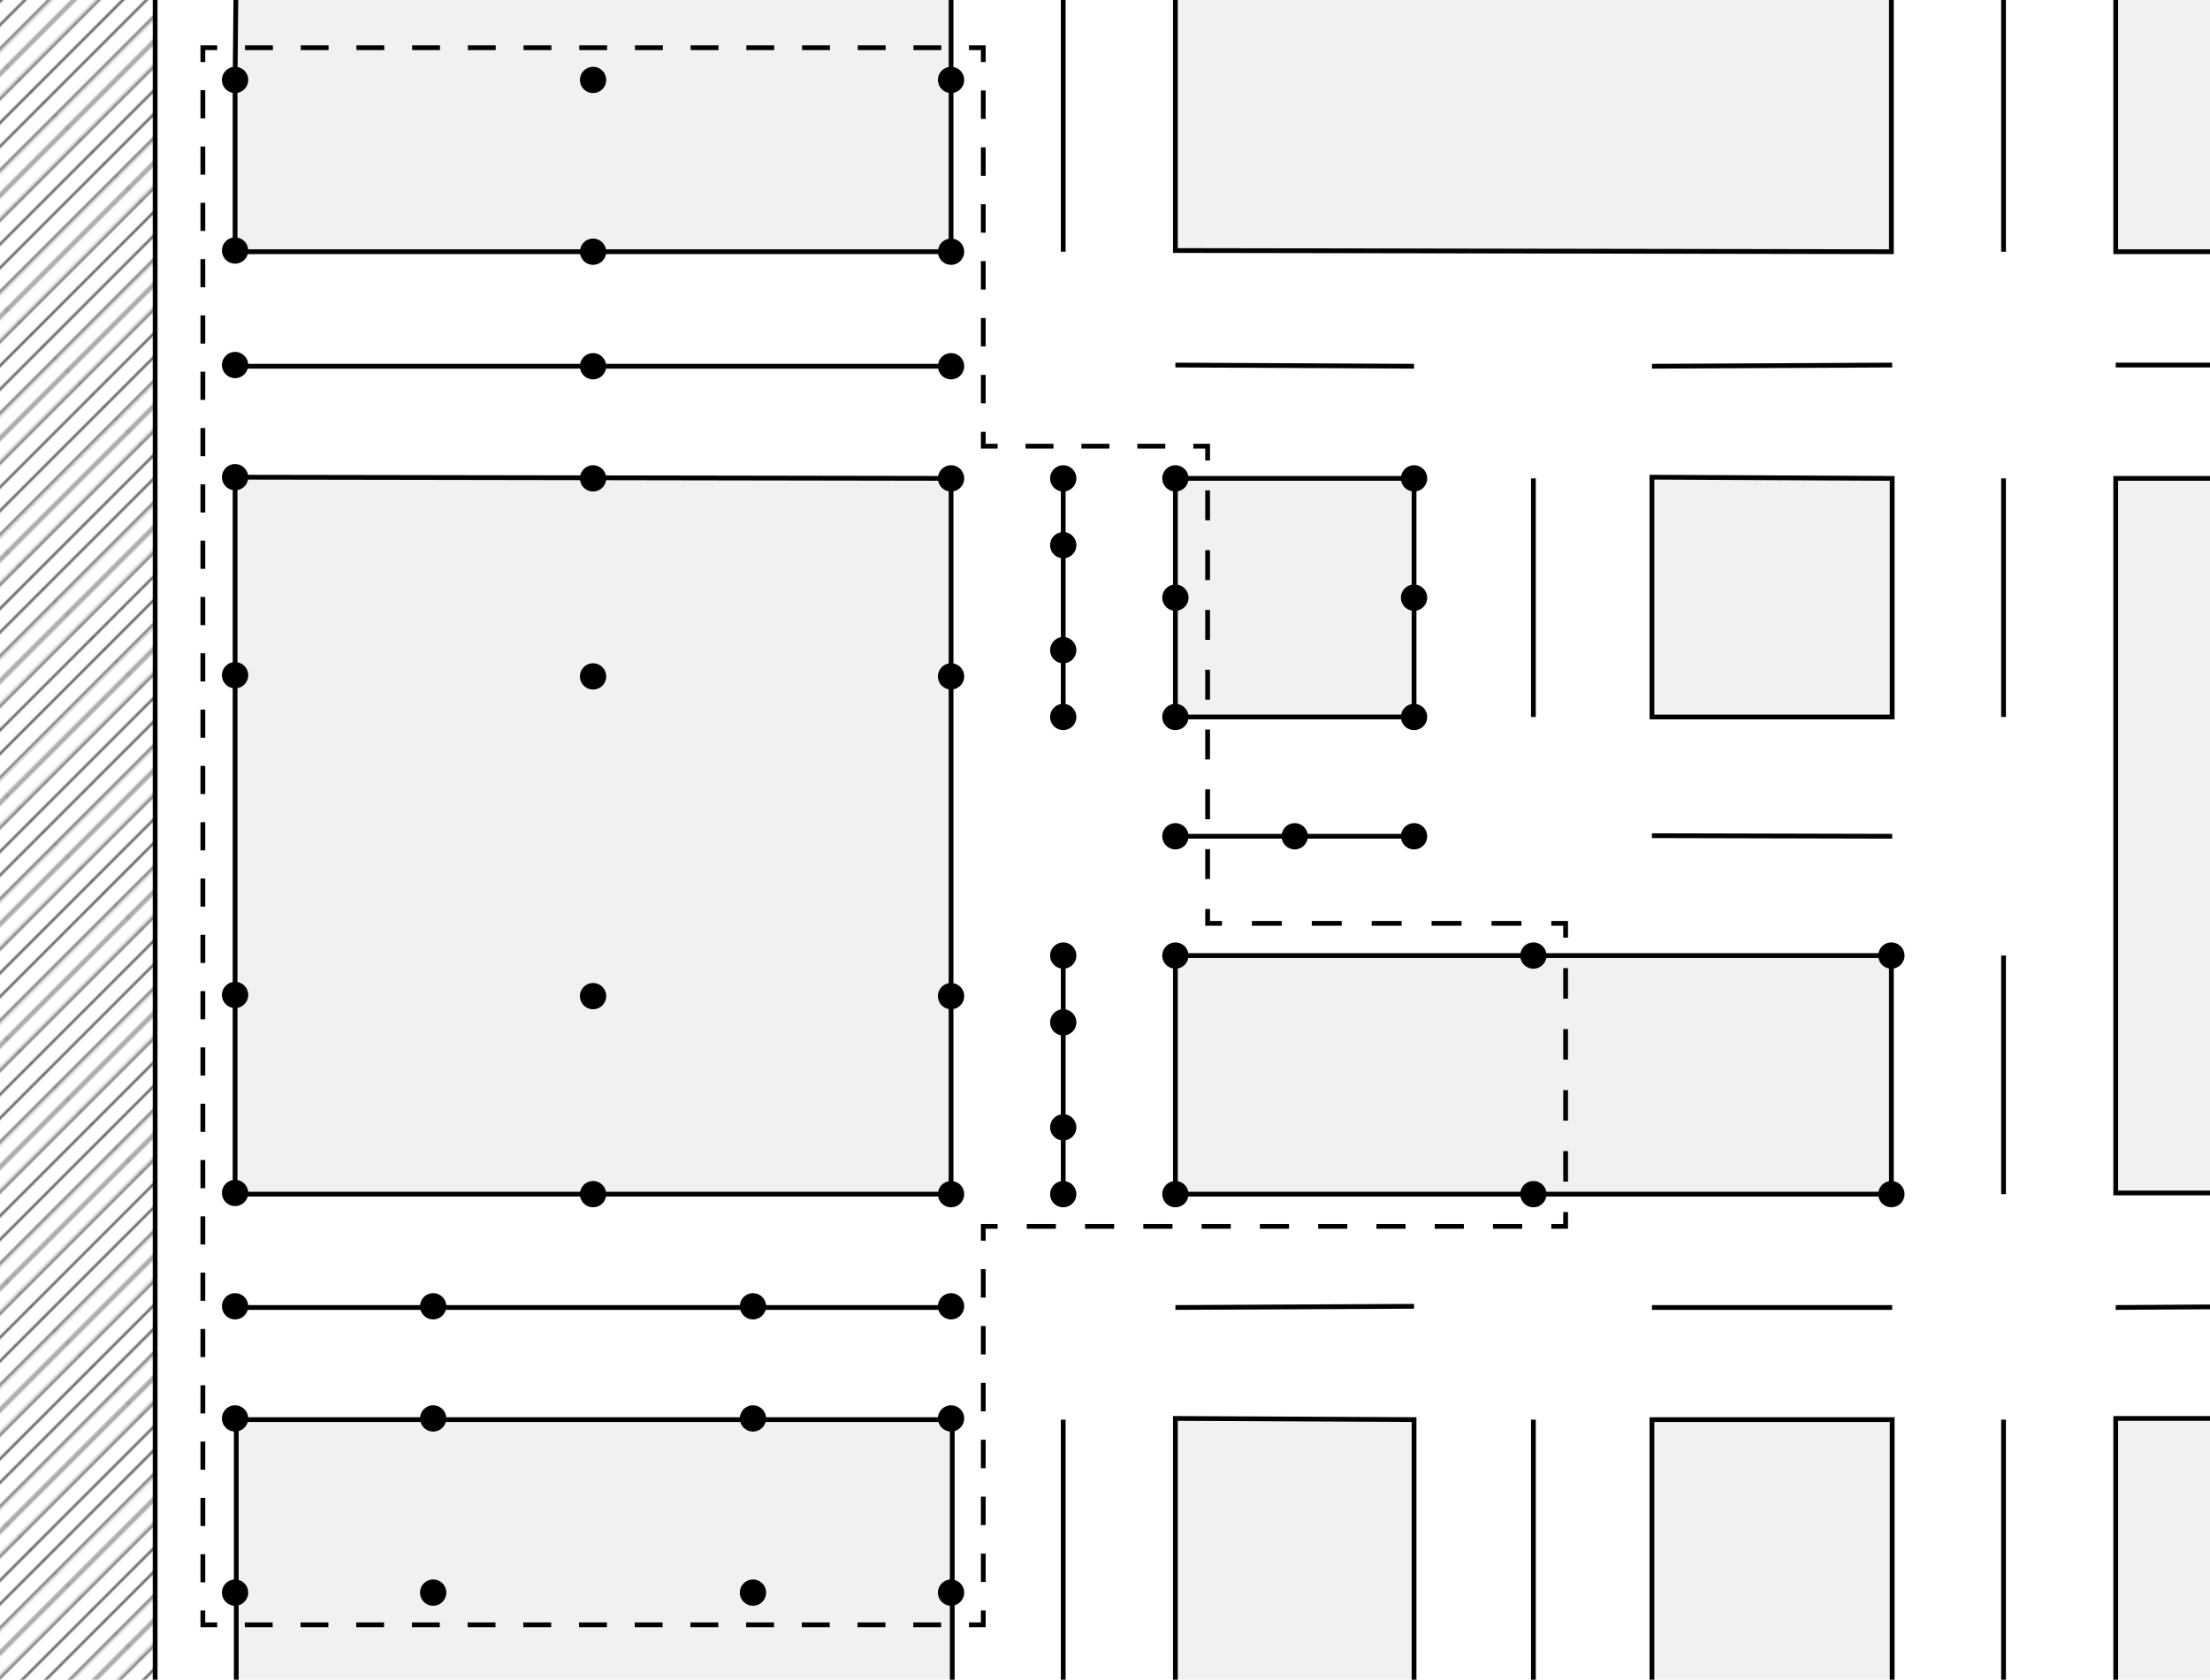 <svg xmlns="http://www.w3.org/2000/svg" xmlns:xlink="http://www.w3.org/1999/xlink" viewBox="0 0 926 704"><defs><style>.cls-1,.cls-10,.cls-11,.cls-12,.cls-13,.cls-2,.cls-5,.cls-6,.cls-7,.cls-8,.cls-9{fill:none;}.cls-2{stroke:#1d1d1b;stroke-width:0.72px;}.cls-3,.cls-55{fill:#fff;}.cls-4{fill:#f1f1f1;}.cls-10,.cls-11,.cls-12,.cls-13,.cls-4,.cls-5,.cls-55,.cls-6,.cls-7,.cls-72,.cls-73,.cls-8,.cls-9{stroke:#000;stroke-miterlimit:10;stroke-width:2px;}.cls-6{stroke-dasharray:11.67 11.67;}.cls-7{stroke-dasharray:11.92 11.92;}.cls-8{stroke-dasharray:11.71 11.71;}.cls-9{stroke-dasharray:12.53 12.53;}.cls-10{stroke-dasharray:12.55 12.55;}.cls-11{stroke-dasharray:12.78 12.78;}.cls-12{stroke-dasharray:12.21 12.21;}.cls-13{stroke-dasharray:11.8 11.8;}.cls-14,.cls-72{fill:url(#_10_lpi_10_);}.cls-15{clip-path:url(#clip-path);}.cls-16{clip-path:url(#clip-path-3);}.cls-17{clip-path:url(#clip-path-5);}.cls-18{clip-path:url(#clip-path-7);}.cls-19{clip-path:url(#clip-path-9);}.cls-20{clip-path:url(#clip-path-11);}.cls-21{clip-path:url(#clip-path-13);}.cls-22{clip-path:url(#clip-path-15);}.cls-23{clip-path:url(#clip-path-17);}.cls-24{clip-path:url(#clip-path-19);}.cls-25{clip-path:url(#clip-path-21);}.cls-26{clip-path:url(#clip-path-23);}.cls-27{clip-path:url(#clip-path-25);}.cls-28{clip-path:url(#clip-path-27);}.cls-29{clip-path:url(#clip-path-29);}.cls-30{clip-path:url(#clip-path-31);}.cls-31{clip-path:url(#clip-path-33);}.cls-32{clip-path:url(#clip-path-35);}.cls-33{clip-path:url(#clip-path-37);}.cls-34{clip-path:url(#clip-path-39);}.cls-35{clip-path:url(#clip-path-41);}.cls-36{clip-path:url(#clip-path-43);}.cls-37{clip-path:url(#clip-path-45);}.cls-38{clip-path:url(#clip-path-47);}.cls-39{clip-path:url(#clip-path-49);}.cls-40{clip-path:url(#clip-path-51);}.cls-41{clip-path:url(#clip-path-53);}.cls-42{clip-path:url(#clip-path-55);}.cls-43{clip-path:url(#clip-path-57);}.cls-44{clip-path:url(#clip-path-59);}.cls-45{clip-path:url(#clip-path-61);}.cls-46{clip-path:url(#clip-path-63);}.cls-47{clip-path:url(#clip-path-65);}.cls-48{clip-path:url(#clip-path-67);}.cls-49{clip-path:url(#clip-path-69);}.cls-50{clip-path:url(#clip-path-71);}.cls-51{clip-path:url(#clip-path-73);}.cls-52{clip-path:url(#clip-path-75);}.cls-53{clip-path:url(#clip-path-77);}.cls-54{clip-path:url(#clip-path-79);}.cls-56{clip-path:url(#clip-path-81);}.cls-57{clip-path:url(#clip-path-83);}.cls-58{clip-path:url(#clip-path-85);}.cls-59{clip-path:url(#clip-path-87);}.cls-60{clip-path:url(#clip-path-89);}.cls-61{clip-path:url(#clip-path-91);}.cls-62{clip-path:url(#clip-path-93);}.cls-63{clip-path:url(#clip-path-95);}.cls-64{clip-path:url(#clip-path-97);}.cls-65{clip-path:url(#clip-path-99);}.cls-66{clip-path:url(#clip-path-101);}.cls-67{clip-path:url(#clip-path-103);}.cls-68{clip-path:url(#clip-path-105);}.cls-69{clip-path:url(#clip-path-107);}.cls-70{clip-path:url(#clip-path-109);}.cls-71{clip-path:url(#clip-path-111);}.cls-73{fill:#ec1e79;}</style><pattern id="_10_lpi_10_" data-name="10 lpi 10%" width="72" height="72" patternTransform="translate(-9.84 15.36) rotate(-45)" patternUnits="userSpaceOnUse" viewBox="0 0 72 72"><rect class="cls-1" width="72" height="72"/><line class="cls-2" x1="71.75" y1="68.4" x2="144.25" y2="68.4"/><line class="cls-2" x1="71.75" y1="54" x2="144.25" y2="54"/><line class="cls-2" x1="71.75" y1="39.6" x2="144.25" y2="39.6"/><line class="cls-2" x1="71.75" y1="25.2" x2="144.25" y2="25.2"/><line class="cls-2" x1="71.75" y1="10.8" x2="144.25" y2="10.8"/><line class="cls-2" x1="71.75" y1="61.2" x2="144.25" y2="61.2"/><line class="cls-2" x1="71.75" y1="46.8" x2="144.25" y2="46.8"/><line class="cls-2" x1="71.75" y1="32.4" x2="144.25" y2="32.4"/><line class="cls-2" x1="71.75" y1="18" x2="144.25" y2="18"/><line class="cls-2" x1="71.75" y1="3.6" x2="144.25" y2="3.6"/><line class="cls-2" x1="-0.25" y1="68.4" x2="72.25" y2="68.4"/><line class="cls-2" x1="-0.25" y1="54" x2="72.25" y2="54"/><line class="cls-2" x1="-0.25" y1="39.6" x2="72.25" y2="39.6"/><line class="cls-2" x1="-0.25" y1="25.2" x2="72.25" y2="25.2"/><line class="cls-2" x1="-0.25" y1="10.8" x2="72.25" y2="10.8"/><line class="cls-2" x1="-0.25" y1="61.2" x2="72.25" y2="61.2"/><line class="cls-2" x1="-0.25" y1="46.8" x2="72.25" y2="46.8"/><line class="cls-2" x1="-0.25" y1="32.4" x2="72.25" y2="32.4"/><line class="cls-2" x1="-0.25" y1="18" x2="72.25" y2="18"/><line class="cls-2" x1="-0.25" y1="3.6" x2="72.25" y2="3.6"/><line class="cls-2" x1="-72.25" y1="68.4" x2="0.25" y2="68.4"/><line class="cls-2" x1="-72.25" y1="54" x2="0.25" y2="54"/><line class="cls-2" x1="-72.25" y1="39.6" x2="0.25" y2="39.6"/><line class="cls-2" x1="-72.25" y1="25.2" x2="0.25" y2="25.2"/><line class="cls-2" x1="-72.25" y1="10.8" x2="0.25" y2="10.8"/><line class="cls-2" x1="-72.25" y1="61.2" x2="0.25" y2="61.2"/><line class="cls-2" x1="-72.25" y1="46.8" x2="0.25" y2="46.8"/><line class="cls-2" x1="-72.25" y1="32.4" x2="0.25" y2="32.4"/><line class="cls-2" x1="-72.25" y1="18" x2="0.25" y2="18"/><line class="cls-2" x1="-72.25" y1="3.6" x2="0.25" y2="3.6"/></pattern><clipPath id="clip-path"><rect class="cls-1" x="85" y="186.5" width="27" height="27"/></clipPath><clipPath id="clip-path-3"><rect class="cls-1" x="85" y="269.5" width="27" height="27"/></clipPath><clipPath id="clip-path-5"><rect class="cls-1" x="85" y="403.5" width="27" height="27"/></clipPath><clipPath id="clip-path-7"><rect class="cls-1" x="85" y="486.5" width="27" height="27"/></clipPath><clipPath id="clip-path-9"><rect class="cls-1" x="85" y="534" width="27" height="27"/></clipPath><clipPath id="clip-path-11"><rect class="cls-1" x="168" y="534" width="27" height="27"/></clipPath><clipPath id="clip-path-13"><rect class="cls-1" x="302" y="534" width="27" height="27"/></clipPath><clipPath id="clip-path-15"><rect class="cls-1" x="385" y="534" width="27" height="27"/></clipPath><clipPath id="clip-path-17"><rect class="cls-1" x="85" y="581" width="27" height="27"/></clipPath><clipPath id="clip-path-19"><rect class="cls-1" x="168" y="581" width="27" height="27"/></clipPath><clipPath id="clip-path-21"><rect class="cls-1" x="302" y="581" width="27" height="27"/></clipPath><clipPath id="clip-path-23"><rect class="cls-1" x="385" y="581" width="27" height="27"/></clipPath><clipPath id="clip-path-25"><rect class="cls-1" x="85" y="654" width="27" height="27"/></clipPath><clipPath id="clip-path-27"><rect class="cls-1" x="168" y="654" width="27" height="27"/></clipPath><clipPath id="clip-path-29"><rect class="cls-1" x="302" y="654" width="27" height="27"/></clipPath><clipPath id="clip-path-31"><rect class="cls-1" x="385" y="654" width="27" height="27"/></clipPath><clipPath id="clip-path-33"><rect class="cls-1" x="235" y="187" width="27" height="27"/></clipPath><clipPath id="clip-path-35"><rect class="cls-1" x="235" y="270" width="27" height="27"/></clipPath><clipPath id="clip-path-37"><rect class="cls-1" x="235" y="404" width="27" height="27"/></clipPath><clipPath id="clip-path-39"><rect class="cls-1" x="235" y="487" width="27" height="27"/></clipPath><clipPath id="clip-path-41"><rect class="cls-1" x="385" y="187" width="27" height="27"/></clipPath><clipPath id="clip-path-43"><rect class="cls-1" x="432" y="187" width="27" height="27"/></clipPath><clipPath id="clip-path-45"><rect class="cls-1" x="479" y="187" width="27" height="27"/></clipPath><clipPath id="clip-path-47"><rect class="cls-1" x="479" y="237" width="27" height="27"/></clipPath><clipPath id="clip-path-49"><rect class="cls-1" x="479" y="287" width="27" height="27"/></clipPath><clipPath id="clip-path-51"><rect class="cls-1" x="479" y="337" width="27" height="27"/></clipPath><clipPath id="clip-path-53"><rect class="cls-1" x="579" y="337" width="27" height="27"/></clipPath><clipPath id="clip-path-55"><rect class="cls-1" x="529" y="337" width="27" height="27"/></clipPath><clipPath id="clip-path-57"><rect class="cls-1" x="579" y="187" width="27" height="27"/></clipPath><clipPath id="clip-path-59"><rect class="cls-1" x="579" y="237" width="27" height="27"/></clipPath><clipPath id="clip-path-61"><rect class="cls-1" x="579" y="287" width="27" height="27"/></clipPath><clipPath id="clip-path-63"><rect class="cls-1" x="432" y="215" width="27" height="27"/></clipPath><clipPath id="clip-path-65"><rect class="cls-1" x="432" y="259" width="27" height="27"/></clipPath><clipPath id="clip-path-67"><rect class="cls-1" x="432" y="287" width="27" height="27"/></clipPath><clipPath id="clip-path-69"><rect class="cls-1" x="85" y="139.5" width="27" height="27"/></clipPath><clipPath id="clip-path-71"><rect class="cls-1" x="235" y="140" width="27" height="27"/></clipPath><clipPath id="clip-path-73"><rect class="cls-1" x="385" y="140" width="27" height="27"/></clipPath><clipPath id="clip-path-75"><rect class="cls-1" x="385" y="270" width="27" height="27"/></clipPath><clipPath id="clip-path-77"><rect class="cls-1" x="385" y="404" width="27" height="27"/></clipPath><clipPath id="clip-path-79"><rect class="cls-1" x="385" y="487" width="27" height="27"/></clipPath><clipPath id="clip-path-81"><rect class="cls-1" x="85" y="91.5" width="27" height="27"/></clipPath><clipPath id="clip-path-83"><rect class="cls-1" x="85" y="20" width="27" height="27"/></clipPath><clipPath id="clip-path-85"><rect class="cls-1" x="235" y="92" width="27" height="27"/></clipPath><clipPath id="clip-path-87"><rect class="cls-1" x="235" y="20" width="27" height="27"/></clipPath><clipPath id="clip-path-89"><rect class="cls-1" x="385" y="92" width="27" height="27"/></clipPath><clipPath id="clip-path-91"><rect class="cls-1" x="385" y="20" width="27" height="27"/></clipPath><clipPath id="clip-path-93"><rect class="cls-1" x="432" y="387" width="27" height="27"/></clipPath><clipPath id="clip-path-95"><rect class="cls-1" x="432" y="415" width="27" height="27"/></clipPath><clipPath id="clip-path-97"><rect class="cls-1" x="432" y="459" width="27" height="27"/></clipPath><clipPath id="clip-path-99"><rect class="cls-1" x="432" y="487" width="27" height="27"/></clipPath><clipPath id="clip-path-101"><rect class="cls-1" x="479" y="387" width="27" height="27"/></clipPath><clipPath id="clip-path-103"><rect class="cls-1" x="479" y="487" width="27" height="27"/></clipPath><clipPath id="clip-path-105"><rect class="cls-1" x="779" y="387" width="27" height="27"/></clipPath><clipPath id="clip-path-107"><rect class="cls-1" x="779" y="487" width="27" height="27"/></clipPath><clipPath id="clip-path-109"><rect class="cls-1" x="629" y="387" width="27" height="27"/></clipPath><clipPath id="clip-path-111"><rect class="cls-1" x="629" y="487" width="27" height="27"/></clipPath></defs><g id="Layer_2" data-name="Layer 2"><rect class="cls-3" y="-1" width="926" height="705"/></g><g id="Layer_1" data-name="Layer 1"><rect class="cls-4" x="492.5" y="200.5" width="100" height="100"/><rect class="cls-4" x="492.5" y="400.5" width="300" height="100"/><polygon class="cls-4" points="792.83 200.5 692.17 200 692.17 300.5 792.83 300.5 792.83 200.5"/><polyline class="cls-4" points="492.5 -18 492.5 105 792.5 105.5 792.5 -18"/><polyline class="cls-4" points="492.5 768 492.5 594.5 592.5 595 592.5 768"/><polyline class="cls-4" points="692.17 768 692.17 595 792.83 595 792.83 768"/><polyline class="cls-4" points="99 768 99 667 99 595 399 595 399 667 399 768"/><polyline class="cls-4" points="99 -18 98.5 33.5 98.5 105.5 398.5 105.5 398.5 33.5 398.5 -18"/><polyline class="cls-5" points="85 26 85 20 91 20"/><line class="cls-6" x1="102.67" y1="20" x2="400.17" y2="20"/><polyline class="cls-5" points="406 20 412 20 412 26"/><line class="cls-7" x1="412" y1="37.92" x2="412" y2="175.04"/><polyline class="cls-5" points="412 181 412 187 418 187"/><line class="cls-8" x1="429.71" y1="187" x2="494.14" y2="187"/><polyline class="cls-5" points="500 187 506 187 506 193"/><line class="cls-9" x1="506" y1="205.53" x2="506" y2="374.73"/><polyline class="cls-5" points="506 381 506 387 512 387"/><line class="cls-10" x1="524.55" y1="387" x2="643.73" y2="387"/><polyline class="cls-5" points="650 387 656 387 656 393"/><line class="cls-11" x1="656" y1="405.78" x2="656" y2="501.61"/><polyline class="cls-5" points="656 508 656 514 650 514"/><line class="cls-12" x1="637.79" y1="514" x2="424.11" y2="514"/><polyline class="cls-5" points="418 514 412 514 412 520"/><line class="cls-7" x1="412" y1="531.92" x2="412" y2="669.04"/><polyline class="cls-5" points="412 675 412 681 406 681"/><line class="cls-6" x1="394.33" y1="681" x2="96.83" y2="681"/><polyline class="cls-5" points="91 681 85 681 85 675"/><line class="cls-13" x1="85" y1="663.2" x2="85" y2="31.9"/><rect class="cls-14" x="-65" y="-0.5" width="130" height="768.5"/><polygon class="cls-4" points="98.5 200 398.5 200.5 398.5 500.5 98.5 500.5 98.5 200"/><g id="Artwork_1" data-name="Artwork 1"><g class="cls-15"><g class="cls-15"><path d="M104,200a5.5,5.5,0,1,1-5.5-5.5A5.5,5.5,0,0,1,104,200"/></g></g></g><g id="Artwork_1-2" data-name="Artwork 1"><g class="cls-16"><g class="cls-16"><path d="M104,283a5.5,5.5,0,1,1-5.5-5.5A5.5,5.5,0,0,1,104,283"/></g></g></g><g id="Artwork_1-3" data-name="Artwork 1"><g class="cls-17"><g class="cls-17"><path d="M104,417a5.5,5.5,0,1,1-5.5-5.5A5.5,5.5,0,0,1,104,417"/></g></g></g><g id="Artwork_1-4" data-name="Artwork 1"><g class="cls-18"><g class="cls-18"><path d="M104,500a5.5,5.5,0,1,1-5.5-5.5A5.5,5.5,0,0,1,104,500"/></g></g></g><g id="Artwork_1-5" data-name="Artwork 1"><g class="cls-19"><g class="cls-19"><path d="M98.5,542a5.5,5.5,0,1,1-5.5,5.5,5.5,5.5,0,0,1,5.5-5.5"/></g></g></g><g id="Artwork_1-6" data-name="Artwork 1"><g class="cls-20"><g class="cls-20"><path d="M181.5,542a5.5,5.5,0,1,1-5.5,5.5,5.5,5.5,0,0,1,5.5-5.5"/></g></g></g><g id="Artwork_1-7" data-name="Artwork 1"><g class="cls-21"><g class="cls-21"><path d="M315.5,542a5.5,5.5,0,1,1-5.5,5.5,5.5,5.5,0,0,1,5.5-5.5"/></g></g></g><g id="Artwork_1-8" data-name="Artwork 1"><g class="cls-22"><g class="cls-22"><path d="M398.5,542a5.5,5.5,0,1,1-5.5,5.5,5.5,5.5,0,0,1,5.5-5.5"/></g></g></g><g id="Artwork_1-9" data-name="Artwork 1"><g class="cls-23"><g class="cls-23"><path d="M98.5,589a5.5,5.5,0,1,1-5.5,5.5,5.5,5.5,0,0,1,5.5-5.5"/></g></g></g><g id="Artwork_1-10" data-name="Artwork 1"><g class="cls-24"><g class="cls-24"><path d="M181.5,589a5.5,5.5,0,1,1-5.5,5.5,5.5,5.5,0,0,1,5.5-5.5"/></g></g></g><g id="Artwork_1-11" data-name="Artwork 1"><g class="cls-25"><g class="cls-25"><path d="M315.5,589a5.5,5.5,0,1,1-5.5,5.5,5.5,5.5,0,0,1,5.5-5.5"/></g></g></g><g id="Artwork_1-12" data-name="Artwork 1"><g class="cls-26"><g class="cls-26"><path d="M398.5,589a5.5,5.5,0,1,1-5.5,5.5,5.5,5.5,0,0,1,5.5-5.5"/></g></g></g><g id="Artwork_1-13" data-name="Artwork 1"><g class="cls-27"><g class="cls-27"><path d="M98.5,662a5.5,5.5,0,1,1-5.5,5.5,5.5,5.5,0,0,1,5.5-5.5"/></g></g></g><g id="Artwork_1-14" data-name="Artwork 1"><g class="cls-28"><g class="cls-28"><path d="M181.5,662a5.5,5.5,0,1,1-5.5,5.5,5.5,5.5,0,0,1,5.5-5.5"/></g></g></g><g id="Artwork_1-15" data-name="Artwork 1"><g class="cls-29"><g class="cls-29"><path d="M315.5,662a5.5,5.5,0,1,1-5.5,5.5,5.5,5.5,0,0,1,5.5-5.5"/></g></g></g><g id="Artwork_1-16" data-name="Artwork 1"><g class="cls-30"><g class="cls-30"><path d="M398.5,662a5.5,5.5,0,1,1-5.5,5.5,5.5,5.5,0,0,1,5.5-5.5"/></g></g></g><g id="Artwork_1-17" data-name="Artwork 1"><g class="cls-31"><g class="cls-31"><path d="M254,200.5a5.5,5.5,0,1,1-5.5-5.5,5.5,5.5,0,0,1,5.5,5.5"/></g></g></g><g id="Artwork_1-18" data-name="Artwork 1"><g class="cls-32"><g class="cls-32"><path d="M254,283.5a5.5,5.5,0,1,1-5.5-5.5,5.5,5.5,0,0,1,5.5,5.5"/></g></g></g><g id="Artwork_1-19" data-name="Artwork 1"><g class="cls-33"><g class="cls-33"><path d="M254,417.5a5.5,5.5,0,1,1-5.5-5.5,5.5,5.5,0,0,1,5.5,5.5"/></g></g></g><g id="Artwork_1-20" data-name="Artwork 1"><g class="cls-34"><g class="cls-34"><path d="M254,500.5a5.5,5.5,0,1,1-5.5-5.5,5.5,5.5,0,0,1,5.5,5.5"/></g></g></g><g id="Artwork_1-21" data-name="Artwork 1"><g class="cls-35"><g class="cls-35"><path d="M404,200.5a5.5,5.5,0,1,1-5.5-5.5,5.5,5.5,0,0,1,5.5,5.5"/></g></g></g><g id="Artwork_1-22" data-name="Artwork 1"><g class="cls-36"><g class="cls-36"><path d="M451,200.5a5.5,5.5,0,1,1-5.5-5.5,5.5,5.5,0,0,1,5.5,5.5"/></g></g></g><g id="Artwork_1-23" data-name="Artwork 1"><g class="cls-37"><g class="cls-37"><path d="M498,200.5a5.5,5.5,0,1,1-5.5-5.5,5.5,5.5,0,0,1,5.5,5.5"/></g></g></g><g id="Artwork_1-24" data-name="Artwork 1"><g class="cls-38"><g class="cls-38"><path d="M498,250.5a5.5,5.5,0,1,1-5.5-5.5,5.5,5.5,0,0,1,5.5,5.5"/></g></g></g><g id="Artwork_1-25" data-name="Artwork 1"><g class="cls-39"><g class="cls-39"><path d="M498,300.5a5.5,5.5,0,1,1-5.5-5.5,5.5,5.5,0,0,1,5.5,5.5"/></g></g></g><g id="Artwork_1-26" data-name="Artwork 1"><g class="cls-40"><g class="cls-40"><path d="M498,350.5a5.5,5.5,0,1,1-5.5-5.5,5.5,5.5,0,0,1,5.5,5.5"/></g></g></g><g id="Artwork_1-27" data-name="Artwork 1"><g class="cls-41"><g class="cls-41"><path d="M598,350.5a5.5,5.5,0,1,1-5.5-5.5,5.5,5.5,0,0,1,5.5,5.5"/></g></g></g><g id="Artwork_1-28" data-name="Artwork 1"><g class="cls-42"><g class="cls-42"><path d="M548,350.5a5.5,5.5,0,1,1-5.5-5.5,5.5,5.5,0,0,1,5.5,5.5"/></g></g></g><g id="Artwork_1-29" data-name="Artwork 1"><g class="cls-43"><g class="cls-43"><path d="M598,200.5a5.5,5.5,0,1,1-5.5-5.5,5.5,5.5,0,0,1,5.5,5.5"/></g></g></g><g id="Artwork_1-30" data-name="Artwork 1"><g class="cls-44"><g class="cls-44"><path d="M598,250.5a5.5,5.5,0,1,1-5.5-5.5,5.5,5.5,0,0,1,5.5,5.5"/></g></g></g><g id="Artwork_1-31" data-name="Artwork 1"><g class="cls-45"><g class="cls-45"><path d="M598,300.5a5.5,5.5,0,1,1-5.5-5.5,5.5,5.5,0,0,1,5.5,5.5"/></g></g></g><g id="Artwork_1-32" data-name="Artwork 1"><g class="cls-46"><g class="cls-46"><path d="M451,228.5a5.5,5.5,0,1,1-5.5-5.5,5.5,5.5,0,0,1,5.5,5.5"/></g></g></g><g id="Artwork_1-33" data-name="Artwork 1"><g class="cls-47"><g class="cls-47"><path d="M451,272.5a5.5,5.5,0,1,1-5.5-5.5,5.5,5.5,0,0,1,5.5,5.5"/></g></g></g><g id="Artwork_1-34" data-name="Artwork 1"><g class="cls-48"><g class="cls-48"><path d="M451,300.5a5.5,5.5,0,1,1-5.5-5.5,5.5,5.5,0,0,1,5.5,5.5"/></g></g></g><g id="Artwork_1-35" data-name="Artwork 1"><g class="cls-49"><g class="cls-49"><path d="M104,153a5.5,5.5,0,1,1-5.5-5.5A5.5,5.5,0,0,1,104,153"/></g></g></g><g id="Artwork_1-36" data-name="Artwork 1"><g class="cls-50"><g class="cls-50"><path d="M254,153.5a5.5,5.5,0,1,1-5.5-5.5,5.5,5.5,0,0,1,5.5,5.5"/></g></g></g><g id="Artwork_1-37" data-name="Artwork 1"><g class="cls-51"><g class="cls-51"><path d="M404,153.5a5.5,5.5,0,1,1-5.5-5.5,5.5,5.5,0,0,1,5.5,5.5"/></g></g></g><g id="Artwork_1-38" data-name="Artwork 1"><g class="cls-52"><g class="cls-52"><path d="M404,283.5a5.5,5.5,0,1,1-5.5-5.5,5.5,5.5,0,0,1,5.5,5.5"/></g></g></g><g id="Artwork_1-39" data-name="Artwork 1"><g class="cls-53"><g class="cls-53"><path d="M404,417.5a5.5,5.5,0,1,1-5.5-5.5,5.5,5.5,0,0,1,5.5,5.5"/></g></g></g><g id="Artwork_1-40" data-name="Artwork 1"><g class="cls-54"><g class="cls-54"><path d="M404,500.5a5.5,5.5,0,1,1-5.5-5.5,5.5,5.5,0,0,1,5.5,5.5"/></g></g></g><line class="cls-55" x1="98.5" y1="153.5" x2="398.5" y2="153.5"/><line class="cls-55" x1="99" y1="548" x2="399" y2="548"/><g id="Artwork_1-41" data-name="Artwork 1"><g class="cls-56"><g class="cls-56"><path d="M104,105a5.5,5.5,0,1,1-5.5-5.5A5.5,5.5,0,0,1,104,105"/></g></g></g><g id="Artwork_1-42" data-name="Artwork 1"><g class="cls-57"><g class="cls-57"><path d="M104,33.5A5.5,5.5,0,1,1,98.5,28a5.5,5.5,0,0,1,5.5,5.5"/></g></g></g><g id="Artwork_1-43" data-name="Artwork 1"><g class="cls-58"><g class="cls-58"><path d="M254,105.5a5.5,5.5,0,1,1-5.5-5.5,5.5,5.5,0,0,1,5.5,5.5"/></g></g></g><g id="Artwork_1-44" data-name="Artwork 1"><g class="cls-59"><g class="cls-59"><path d="M254,33.5a5.5,5.5,0,1,1-5.5-5.5,5.5,5.5,0,0,1,5.5,5.5"/></g></g></g><g id="Artwork_1-45" data-name="Artwork 1"><g class="cls-60"><g class="cls-60"><path d="M404,105.5a5.5,5.5,0,1,1-5.5-5.5,5.5,5.5,0,0,1,5.5,5.5"/></g></g></g><g id="Artwork_1-46" data-name="Artwork 1"><g class="cls-61"><g class="cls-61"><path d="M404,33.5a5.5,5.5,0,1,1-5.5-5.5,5.5,5.5,0,0,1,5.5,5.5"/></g></g></g><line class="cls-5" x1="445.5" y1="200.5" x2="445.5" y2="300.5"/><g id="Artwork_1-47" data-name="Artwork 1"><g class="cls-62"><g class="cls-62"><path d="M451,400.5a5.5,5.5,0,1,1-5.5-5.5,5.5,5.5,0,0,1,5.5,5.5"/></g></g></g><g id="Artwork_1-48" data-name="Artwork 1"><g class="cls-63"><g class="cls-63"><path d="M451,428.5a5.5,5.5,0,1,1-5.5-5.5,5.5,5.5,0,0,1,5.5,5.5"/></g></g></g><g id="Artwork_1-49" data-name="Artwork 1"><g class="cls-64"><g class="cls-64"><path d="M451,472.5a5.5,5.5,0,1,1-5.5-5.5,5.5,5.5,0,0,1,5.5,5.5"/></g></g></g><g id="Artwork_1-50" data-name="Artwork 1"><g class="cls-65"><g class="cls-65"><path d="M451,500.5a5.5,5.5,0,1,1-5.5-5.5,5.5,5.5,0,0,1,5.5,5.5"/></g></g></g><g id="Artwork_1-51" data-name="Artwork 1"><g class="cls-66"><g class="cls-66"><path d="M498,400.5a5.5,5.5,0,1,1-5.5-5.5,5.5,5.5,0,0,1,5.5,5.5"/></g></g></g><g id="Artwork_1-52" data-name="Artwork 1"><g class="cls-67"><g class="cls-67"><path d="M498,500.5a5.5,5.5,0,1,1-5.5-5.5,5.5,5.5,0,0,1,5.5,5.5"/></g></g></g><g id="Artwork_1-53" data-name="Artwork 1"><g class="cls-68"><g class="cls-68"><path d="M798,400.5a5.5,5.5,0,1,1-5.5-5.5,5.5,5.5,0,0,1,5.5,5.5"/></g></g></g><g id="Artwork_1-54" data-name="Artwork 1"><g class="cls-69"><g class="cls-69"><path d="M798,500.5a5.5,5.5,0,1,1-5.5-5.5,5.5,5.5,0,0,1,5.5,5.5"/></g></g></g><g id="Artwork_1-55" data-name="Artwork 1"><g class="cls-70"><g class="cls-70"><path d="M648,400.5a5.5,5.5,0,1,1-5.5-5.5,5.5,5.5,0,0,1,5.5,5.5"/></g></g></g><g id="Artwork_1-56" data-name="Artwork 1"><g class="cls-71"><g class="cls-71"><path d="M648,500.5a5.5,5.5,0,1,1-5.5-5.5,5.5,5.5,0,0,1,5.5,5.5"/></g></g></g><line class="cls-5" x1="445.5" y1="400.5" x2="445.5" y2="500.5"/><line class="cls-5" x1="492.5" y1="350.5" x2="592.5" y2="350.5"/><line class="cls-5" x1="642.5" y1="200.5" x2="642.5" y2="300.5"/><line class="cls-5" x1="692.17" y1="350.25" x2="792.83" y2="350.5"/><line class="cls-5" x1="492.5" y1="548" x2="592.5" y2="547.5"/><line class="cls-5" x1="692.17" y1="548" x2="792.83" y2="548"/><line class="cls-72" x1="65" y1="-0.5" x2="65" y2="768"/><line class="cls-73" x1="445.5" y1="105.5" x2="445.5" y2="-18"/><line class="cls-73" x1="839.5" y1="105.5" x2="839.5" y2="-18"/><polyline class="cls-4" points="926 105.5 886.5 105.5 886.5 -18 926 -18"/><line class="cls-73" x1="492.5" y1="153" x2="592.5" y2="153.5"/><line class="cls-73" x1="692.17" y1="153.5" x2="792.83" y2="153"/><line class="cls-73" x1="445.5" y1="595" x2="445.5" y2="768"/><line class="cls-73" x1="642.5" y1="595" x2="642.5" y2="768"/><line class="cls-5" x1="886.5" y1="153" x2="926" y2="153"/><polyline class="cls-4" points="926 200.5 886.5 200.5 886.5 500 926 500"/><polyline class="cls-4" points="926 594.5 886.5 594.5 886.5 768 926 768"/><line class="cls-5" x1="886.5" y1="548" x2="926" y2="547.75"/><line class="cls-5" x1="839.5" y1="200.5" x2="839.5" y2="300.5"/><line class="cls-5" x1="839.5" y1="400.5" x2="839.5" y2="500.5"/><line class="cls-5" x1="839.5" y1="595" x2="839.5" y2="768"/></g></svg>